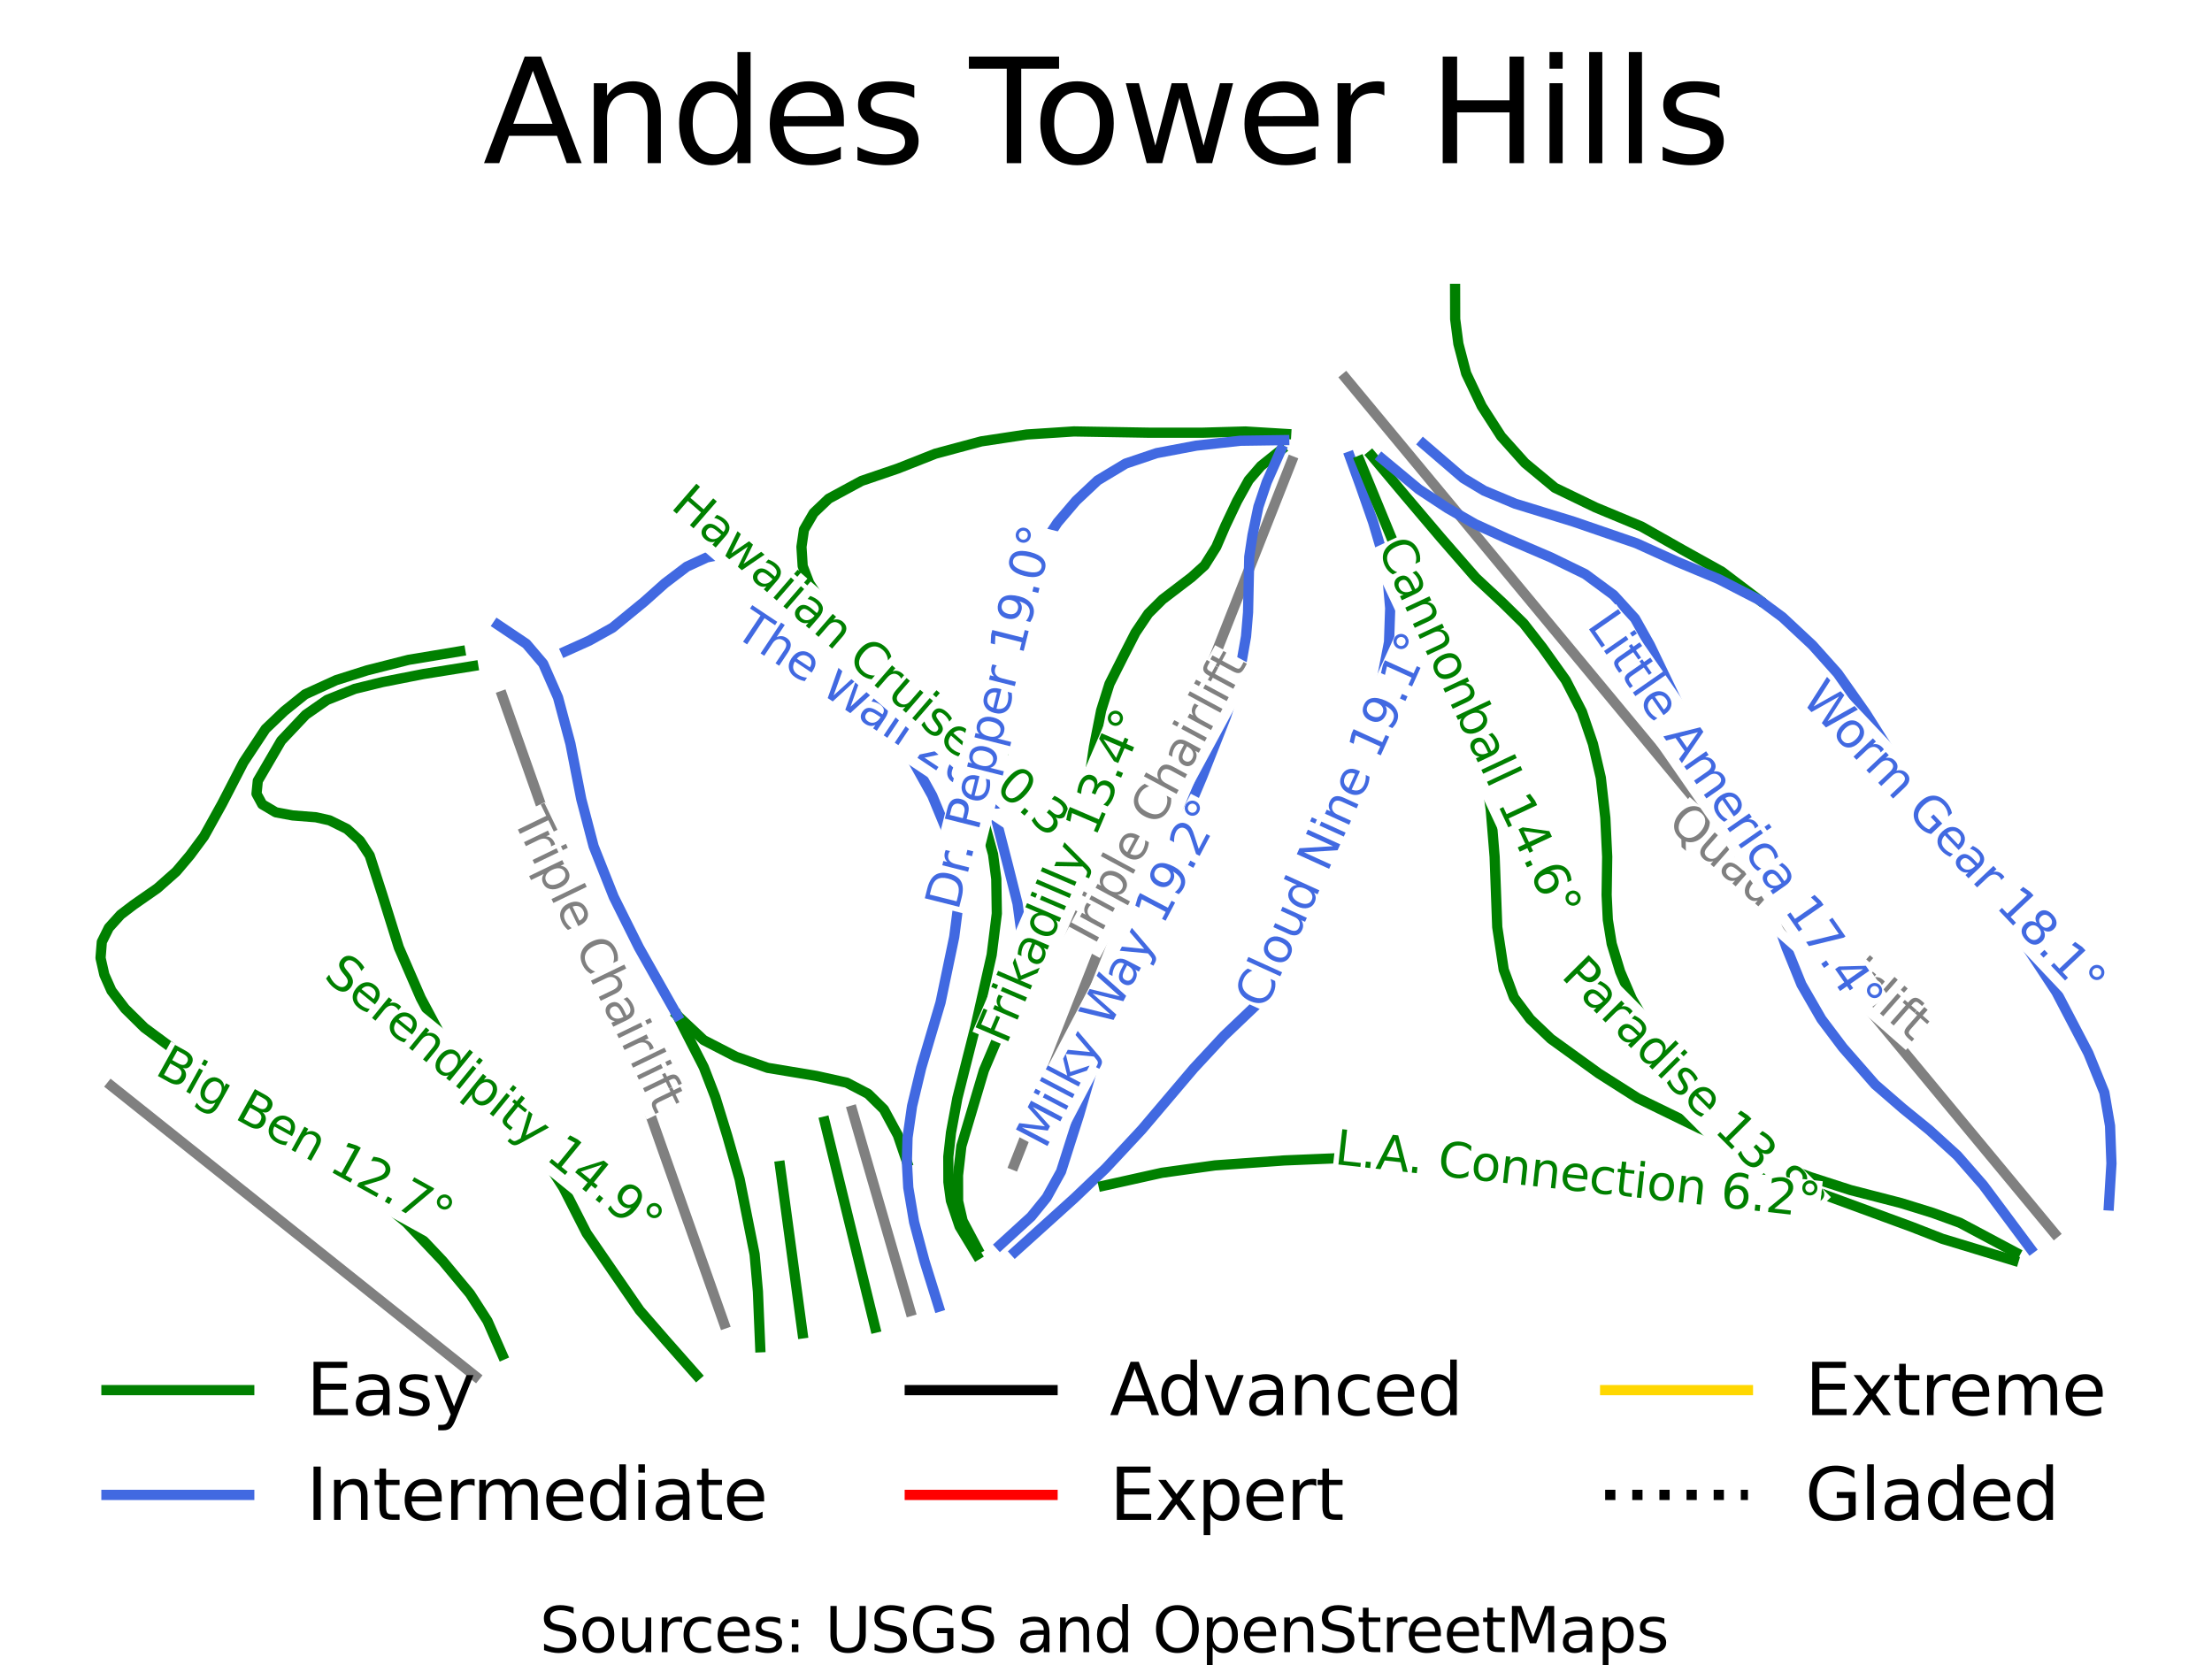<?xml version="1.0" encoding="utf-8" standalone="no"?>
<!DOCTYPE svg PUBLIC "-//W3C//DTD SVG 1.1//EN"
  "http://www.w3.org/Graphics/SVG/1.1/DTD/svg11.dtd">
<svg height="69.974pt" version="1.1" viewBox="0 0 92.949 69.974" width="92.949pt" xmlns="http://www.w3.org/2000/svg" xmlns:xlink="http://www.w3.org/1999/xlink">
 <defs>
  <style type="text/css">*{stroke-linecap:butt;stroke-linejoin:round;}</style>
 </defs>
 <g id="figure_1">
  <g id="patch_1">
   <path d="M 0 69.974 
L 92.949 69.974 
L 92.949 0 
L 0 0 
z
" style="fill:#ffffff;"/>
  </g>
  <g id="axes_1">
   <g id="line2d_1">
    <path clip-path="url(#p7cc5d6f50d)" d="M 34.654 47.134 
" style="fill:none;stroke:#008000;stroke-linecap:square;stroke-width:1.5;"/>
   </g>
   <g id="line2d_2">
    <path clip-path="url(#p7cc5d6f50d)" d="M 34.654 47.134 
" style="fill:none;stroke:#4169e1;stroke-linecap:square;stroke-width:1.5;"/>
   </g>
   <g id="line2d_3">
    <path clip-path="url(#p7cc5d6f50d)" d="M 34.654 47.134 
" style="fill:none;stroke:#000000;stroke-linecap:square;stroke-width:1.5;"/>
   </g>
   <g id="line2d_4">
    <path clip-path="url(#p7cc5d6f50d)" d="M 34.654 47.134 
" style="fill:none;stroke:#ff0000;stroke-linecap:square;stroke-width:1.5;"/>
   </g>
   <g id="line2d_5">
    <path clip-path="url(#p7cc5d6f50d)" d="M 34.654 47.134 
" style="fill:none;stroke:#ffd700;stroke-linecap:square;stroke-width:1.5;"/>
   </g>
   <g id="line2d_6">
    <path clip-path="url(#p7cc5d6f50d)" d="M 34.654 47.134 
" style="fill:none;stroke:#000000;stroke-dasharray:1.5,2.475;stroke-dashoffset:0;stroke-width:1.5;"/>
   </g>
   <g id="line2d_7">
    <path clip-path="url(#p7cc5d6f50d)" d="M 38.25 55.096 
L 37.032 50.884 
L 35.814 46.673 
" style="fill:none;stroke:#808080;stroke-linecap:square;stroke-width:0.43;"/>
   </g>
   <g id="line2d_8">
    <path clip-path="url(#p7cc5d6f50d)" d="M 86.33 51.826 
L 84.948 50.157 
L 81.874 46.449 
L 78.071 41.86 
L 75.544 38.813 
L 73.258 36.054 
L 72.526 35.171 
L 71.453 33.877 
L 69.321 31.304 
L 67.189 28.732 
L 63.478 24.254 
L 62.1 22.592 
L 59.994 20.051 
L 57.888 17.511 
L 56.541 15.886 
" style="fill:none;stroke:#808080;stroke-linecap:square;stroke-width:0.43;"/>
   </g>
   <g id="line2d_9">
    <path clip-path="url(#p7cc5d6f50d)" d="M 19.973 57.833 
L 16.149 54.783 
L 12.326 51.733 
L 8.503 48.683 
L 4.679 45.633 
" style="fill:none;stroke:#808080;stroke-linecap:square;stroke-width:0.43;"/>
   </g>
   <g id="line2d_10">
    <path clip-path="url(#p7cc5d6f50d)" d="M 30.428 55.625 
L 28.887 51.265 
L 26.936 45.74 
L 25.041 40.375 
L 23.742 36.698 
L 22.43 32.983 
L 21.109 29.245 
" style="fill:none;stroke:#808080;stroke-linecap:square;stroke-width:0.43;"/>
   </g>
   <g id="line2d_11">
    <path clip-path="url(#p7cc5d6f50d)" d="M 42.615 48.959 
L 43.338 47.127 
L 45.42 41.846 
L 47.434 36.737 
L 48.636 33.687 
L 49.839 30.637 
L 51.406 26.66 
L 53.347 21.738 
L 54.276 19.384 
" style="fill:none;stroke:#808080;stroke-linecap:square;stroke-width:0.43;"/>
   </g>
   <g id="line2d_12">
    <path clip-path="url(#p7cc5d6f50d)" d="M 34.654 47.134 
L 34.919 48.216 
L 35.184 49.299 
L 35.449 50.382 
L 35.714 51.465 
L 35.98 52.548 
L 36.245 53.631 
L 36.51 54.714 
L 36.775 55.797 
" style="fill:none;stroke:#008000;stroke-linecap:square;stroke-width:0.43;"/>
   </g>
   <g id="line2d_13">
    <path clip-path="url(#p7cc5d6f50d)" d="M 32.777 49.002 
L 33.014 50.76 
L 33.251 52.518 
L 33.488 54.277 
L 33.725 56.035 
" style="fill:none;stroke:#008000;stroke-linecap:square;stroke-width:0.43;"/>
   </g>
   <g id="line2d_14">
    <path clip-path="url(#p7cc5d6f50d)" d="M 28.457 42.67 
L 29.014 43.759 
L 29.572 44.848 
L 30.06 46.112 
L 30.561 47.737 
L 30.82 48.645 
L 31.079 49.552 
L 31.394 51.133 
L 31.709 52.714 
L 31.848 54.278 
L 31.896 55.449 
L 31.945 56.619 
" style="fill:none;stroke:#008000;stroke-linecap:square;stroke-width:0.43;"/>
   </g>
   <g id="line2d_15">
    <path clip-path="url(#p7cc5d6f50d)" d="M 28.457 42.67 
L 29.568 43.71 
L 30.928 44.411 
L 32.26 44.877 
L 33.28 45.046 
L 34.3 45.215 
L 35.579 45.499 
L 36.476 45.967 
L 37.143 46.623 
L 37.727 47.704 
L 38.107 48.82 
" style="fill:none;stroke:#008000;stroke-linecap:square;stroke-width:0.43;"/>
   </g>
   <g id="line2d_16">
    <path clip-path="url(#p7cc5d6f50d)" d="M 20.919 26.253 
L 22.116 27.057 
L 22.823 27.888 
L 23.449 29.313 
L 23.709 30.285 
L 23.97 31.257 
L 24.198 32.425 
L 24.427 33.594 
L 24.686 34.58 
L 24.944 35.565 
L 25.366 36.629 
L 25.788 37.692 
L 26.318 38.756 
L 26.848 39.819 
L 27.652 41.245 
L 28.457 42.67 
" style="fill:none;stroke:#4169e1;stroke-linecap:square;stroke-width:0.43;"/>
   </g>
   <g id="line2d_17">
    <path clip-path="url(#p7cc5d6f50d)" d="M 23.775 27.368 
L 24.754 26.927 
L 25.737 26.38 
L 27.065 25.293 
L 27.936 24.515 
L 28.86 23.814 
L 29.704 23.425 
L 30.465 23.27 
L 31.118 23.243 
L 31.608 23.321 
L 32.078 23.42 
L 32.699 24.46 
L 33.321 25.501 
L 34.022 26.453 
L 34.723 27.406 
L 35.425 28.358 
L 36.126 29.311 
L 37.183 30.274 
L 38.03 31.386 
L 38.601 32.411 
L 39.172 33.436 
L 39.592 34.448 
L 40.012 35.461 
L 40.172 36.243 
L 40.27 37.511 
L 40.256 38.133 
L 40.097 39.375 
L 39.809 40.752 
L 39.522 42.128 
L 39.116 43.501 
L 38.71 44.875 
L 38.325 46.485 
L 38.135 47.808 
L 38.107 48.82 
L 38.166 49.908 
L 38.411 51.36 
L 38.846 52.994 
L 39.145 53.953 
L 39.444 54.913 
" style="fill:none;stroke:#4169e1;stroke-linecap:square;stroke-width:0.43;"/>
   </g>
   <g id="line2d_18">
    <path clip-path="url(#p7cc5d6f50d)" d="M 19.886 27.99 
L 18.841 28.158 
L 17.796 28.325 
L 16.082 28.662 
L 14.913 28.948 
L 13.743 29.415 
L 12.846 30.038 
L 11.816 31.128 
L 11.325 31.971 
L 10.833 32.814 
L 10.779 33.358 
L 11.019 33.801 
L 11.59 34.138 
L 12.298 34.269 
L 13.277 34.346 
L 13.848 34.475 
L 14.583 34.839 
L 15.126 35.332 
L 15.535 35.954 
L 16.078 37.641 
L 16.418 38.73 
L 16.759 39.819 
L 17.221 40.883 
L 17.683 41.946 
L 18.161 42.84 
L 18.638 43.733 
L 19.586 44.955 
L 20.678 46.171 
L 21.735 47.16 
L 22.687 48.379 
L 23.671 49.908 
L 24.16 50.867 
L 24.649 51.826 
L 25.207 52.637 
L 25.764 53.447 
L 26.322 54.258 
L 26.88 55.068 
L 27.963 56.316 
L 28.616 57.056 
L 29.269 57.795 
" style="fill:none;stroke:#008000;stroke-linecap:square;stroke-width:0.43;"/>
   </g>
   <g id="line2d_19">
    <path clip-path="url(#p7cc5d6f50d)" d="M 19.342 27.368 
L 18.256 27.549 
L 17.17 27.729 
L 15.425 28.172 
L 14.124 28.584 
L 12.818 29.181 
L 11.948 29.881 
L 11.159 30.634 
L 10.231 32.037 
L 9.782 32.907 
L 9.333 33.776 
L 8.572 35.15 
L 7.978 35.951 
L 7.407 36.626 
L 6.614 37.329 
L 5.612 38.027 
L 5.068 38.442 
L 4.574 38.989 
L 4.279 39.583 
L 4.225 40.258 
L 4.384 40.961 
L 4.683 41.635 
L 5.254 42.387 
L 6.07 43.192 
L 7.403 44.178 
L 8.531 44.968 
L 9.66 45.759 
L 10.788 46.55 
L 11.917 47.342 
L 12.758 47.979 
L 13.599 48.617 
L 14.439 49.255 
L 15.28 49.892 
L 16.183 50.64 
L 17.085 51.388 
L 17.846 52.192 
L 18.608 52.997 
L 19.75 54.371 
L 20.484 55.513 
L 21.109 56.938 
" style="fill:none;stroke:#008000;stroke-linecap:square;stroke-width:0.43;"/>
   </g>
   <g id="line2d_20">
    <path clip-path="url(#p7cc5d6f50d)" d="M 54.045 18.238 
L 52.331 18.134 
L 50.509 18.185 
L 49.421 18.185 
L 48.333 18.185 
L 46.731 18.158 
L 45.128 18.131 
L 44.135 18.196 
L 43.143 18.26 
L 41.235 18.549 
L 40.272 18.807 
L 39.308 19.066 
L 37.727 19.69 
L 36.203 20.21 
L 34.821 20.958 
L 34.191 21.558 
L 33.783 22.258 
L 33.678 22.982 
L 33.729 23.789 
L 34.005 24.512 
L 34.817 25.734 
L 35.852 26.965 
L 36.888 28.196 
L 37.843 29.337 
L 38.798 30.478 
L 39.449 31.389 
L 40.1 32.3 
L 40.887 33.595 
L 41.408 34.743 
L 41.728 35.9 
L 41.864 36.937 
L 41.887 38.392 
L 41.67 40.13 
L 41.33 41.635 
L 40.99 43.139 
L 40.609 44.643 
L 40.229 46.148 
L 39.961 47.599 
L 39.848 48.612 
L 39.852 49.673 
L 39.957 50.455 
L 40.323 51.544 
L 41.045 52.737 
" style="fill:none;stroke:#008000;stroke-linecap:square;stroke-width:0.43;"/>
   </g>
   <g id="line2d_21">
    <path clip-path="url(#p7cc5d6f50d)" d="M 53.827 18.911 
L 52.984 19.586 
L 52.471 20.18 
L 51.981 21.062 
L 51.488 22.102 
L 51.107 22.985 
L 50.618 23.763 
L 50.074 24.255 
L 49.53 24.671 
L 48.85 25.19 
L 48.252 25.785 
L 47.712 26.588 
L 47.222 27.547 
L 46.62 28.743 
L 46.271 29.856 
L 45.968 31.389 
L 45.695 33.23 
L 45.287 35.046 
L 45.004 35.953 
L 44.72 36.859 
L 44.249 38.016 
L 43.777 39.172 
L 43.215 40.441 
L 42.653 41.71 
L 42.16 43.061 
L 41.752 44.021 
L 41.344 44.982 
L 40.87 46.575 
L 40.396 48.169 
L 40.256 49.391 
L 40.26 50.478 
L 40.451 51.307 
L 41.072 52.477 
" style="fill:none;stroke:#008000;stroke-linecap:square;stroke-width:0.43;"/>
   </g>
   <g id="line2d_22">
    <path clip-path="url(#p7cc5d6f50d)" d="M 53.963 18.496 
L 52.113 18.523 
L 50.269 18.728 
L 48.605 19.042 
L 47.3 19.482 
L 46.127 20.187 
L 45.218 21.043 
L 44.439 21.958 
L 43.672 23.121 
L 43.088 24.408 
L 42.599 25.94 
L 42.191 27.703 
L 41.963 28.939 
L 41.736 30.176 
L 41.608 31.31 
L 41.594 32.934 
L 41.671 33.683 
L 41.989 34.948 
L 42.354 36.366 
L 42.758 37.977 
L 42.922 39.196 
L 42.875 40.575 
L 42.653 41.71 
" style="fill:none;stroke:#4169e1;stroke-linecap:square;stroke-width:0.43;"/>
   </g>
   <g id="line2d_23">
    <path clip-path="url(#p7cc5d6f50d)" d="M 56.72 19.185 
L 57.168 20.422 
L 57.701 21.952 
L 58.083 23.243 
L 58.315 24.389 
L 58.416 25.561 
L 58.368 26.979 
L 58.18 27.951 
L 57.992 28.922 
L 57.691 29.896 
L 57.39 30.87 
L 56.941 32.18 
L 56.493 33.49 
L 56.152 34.514 
L 55.812 35.539 
L 55.465 36.486 
L 55.119 37.433 
L 54.772 38.38 
L 54.425 39.327 
L 53.664 41.038 
L 52.825 42.203 
L 52.129 42.866 
L 51.434 43.529 
L 50.159 44.901 
L 49.069 46.186 
L 47.979 47.471 
L 47.218 48.288 
L 46.456 49.105 
L 45.151 50.35 
L 43.902 51.478 
L 42.653 52.605 
" style="fill:none;stroke:#4169e1;stroke-linecap:square;stroke-width:0.43;"/>
   </g>
   <g id="line2d_24">
    <path clip-path="url(#p7cc5d6f50d)" d="M 53.827 18.911 
L 53.229 20.261 
L 52.879 21.295 
L 52.63 22.492 
L 52.494 23.4 
L 52.467 24.644 
L 52.444 25.731 
L 52.359 26.746 
L 52.168 27.835 
L 51.896 28.925 
L 51.515 30.117 
L 51.014 31.388 
L 50.513 32.658 
L 50.065 33.722 
L 49.616 34.785 
L 49.167 35.849 
L 48.718 36.912 
L 48.331 37.924 
L 47.943 38.935 
L 47.556 39.946 
L 47.168 40.958 
L 46.595 42.736 
L 46.021 44.514 
L 45.684 45.68 
L 45.346 46.846 
L 44.965 48.039 
L 44.585 49.233 
L 43.982 50.324 
L 43.329 51.129 
L 42.027 52.319 
" style="fill:none;stroke:#4169e1;stroke-linecap:square;stroke-width:0.43;"/>
   </g>
   <g id="line2d_25">
    <path clip-path="url(#p7cc5d6f50d)" d="M 57.634 19.145 
L 58.341 19.988 
L 59.049 20.832 
L 59.796 21.713 
L 60.544 22.595 
L 61.279 23.438 
L 62.014 24.282 
L 63.155 25.345 
L 64.025 26.201 
L 64.814 27.213 
L 65.794 28.587 
L 66.473 29.91 
L 66.935 31.26 
L 67.266 32.683 
L 67.456 34.37 
L 67.535 36.007 
L 67.511 37.612 
L 67.561 38.652 
L 67.724 39.664 
L 68.078 40.832 
L 68.568 41.973 
L 69.465 43.503 
L 70.471 44.982 
L 71.083 45.824 
L 71.695 46.667 
L 72.568 47.604 
L 73.517 48.328 
L 74.66 48.95 
L 76.074 49.469 
L 77.76 50.013 
L 78.821 50.286 
L 79.881 50.559 
L 81.214 50.972 
L 82.357 51.388 
L 83.526 52.01 
L 84.695 52.633 
" style="fill:none;stroke:#008000;stroke-linecap:square;stroke-width:0.43;"/>
   </g>
   <g id="line2d_26">
    <path clip-path="url(#p7cc5d6f50d)" d="M 57.136 19.363 
L 57.546 20.359 
L 57.955 21.356 
L 58.365 22.352 
L 58.774 23.349 
L 59.197 24.308 
L 59.62 25.268 
L 60.304 26.691 
L 61.011 28.014 
L 61.605 29.34 
L 62.04 30.61 
L 62.398 32.243 
L 62.643 34.033 
L 62.724 35.018 
L 62.805 36.004 
L 62.86 37.482 
L 62.915 38.96 
L 63.187 40.751 
L 63.618 41.92 
L 64.298 42.828 
L 65.168 43.658 
L 66.174 44.384 
L 67.181 45.111 
L 68.812 46.148 
L 70.118 46.784 
L 71.423 47.42 
L 72.47 47.874 
L 73.517 48.328 
" style="fill:none;stroke:#008000;stroke-linecap:square;stroke-width:0.43;"/>
   </g>
   <g id="line2d_27">
    <path clip-path="url(#p7cc5d6f50d)" d="M 58.069 19.275 
L 58.842 19.917 
L 59.615 20.56 
L 60.816 21.351 
L 61.986 22.024 
L 63.291 22.621 
L 64.23 23.023 
L 65.168 23.425 
L 66.61 24.126 
L 67.806 25.008 
L 68.704 25.994 
L 69.329 27.109 
L 69.862 28.217 
L 70.395 29.325 
L 70.995 30.553 
L 71.595 31.782 
L 72.204 32.983 
L 72.813 34.184 
L 73.288 35.16 
L 73.762 36.136 
L 74.31 37.663 
L 74.688 38.741 
L 75.067 39.819 
L 75.697 41.373 
L 76.536 42.828 
L 77.434 44.021 
L 78.114 44.799 
L 78.794 45.577 
L 79.963 46.589 
L 81.078 47.497 
L 82.247 48.561 
L 83.335 49.806 
L 84.33 51.14 
L 85.324 52.475 
" style="fill:none;stroke:#4169e1;stroke-linecap:square;stroke-width:0.43;"/>
   </g>
   <g id="line2d_28">
    <path clip-path="url(#p7cc5d6f50d)" d="M 61.143 12.142 
L 61.147 13.411 
L 61.282 14.448 
L 61.609 15.693 
L 62.262 17.068 
L 63.078 18.338 
L 64.08 19.457 
L 65.338 20.5 
L 67.045 21.325 
L 68.01 21.726 
L 68.975 22.128 
L 69.846 22.621 
L 70.716 23.114 
L 72.348 24.022 
L 73.137 24.619 
L 73.925 25.215 
" style="fill:none;stroke:#008000;stroke-linecap:square;stroke-width:0.43;"/>
   </g>
   <g id="line2d_29">
    <path clip-path="url(#p7cc5d6f50d)" d="M 59.81 18.653 
L 60.648 19.373 
L 61.485 20.093 
L 62.366 20.623 
L 63.672 21.169 
L 64.896 21.545 
L 66.12 21.922 
L 67.439 22.376 
L 68.758 22.83 
L 70.471 23.607 
L 72.212 24.333 
L 73.925 25.215 
L 74.904 25.941 
L 76.155 27.109 
L 77.22 28.3 
L 77.805 29.13 
L 78.39 29.96 
L 79 30.921 
L 79.61 31.882 
L 80.209 32.75 
L 80.808 33.619 
L 81.407 34.487 
L 82.007 35.356 
L 82.753 36.316 
L 83.498 37.277 
L 84.262 38.43 
L 85.025 39.583 
L 85.717 40.635 
L 86.408 41.687 
L 87.08 42.972 
L 87.752 44.257 
L 88.425 45.912 
L 88.665 47.315 
L 88.724 48.895 
L 88.616 50.659 
" style="fill:none;stroke:#4169e1;stroke-linecap:square;stroke-width:0.43;"/>
   </g>
   <g id="line2d_30">
    <path clip-path="url(#p7cc5d6f50d)" d="M 46.375 49.831 
L 47.599 49.559 
L 48.823 49.287 
L 49.938 49.131 
L 51.053 48.976 
L 52.508 48.872 
L 53.963 48.768 
L 55.527 48.703 
L 57.091 48.639 
L 58.383 48.677 
L 59.674 48.716 
L 60.912 48.807 
L 62.149 48.898 
L 63.36 49.067 
L 64.57 49.236 
L 66.283 49.495 
L 67.67 49.598 
L 69.274 49.598 
L 70.295 49.585 
L 71.315 49.573 
L 72.973 49.547 
L 74.66 49.702 
L 76.264 50.066 
L 77.27 50.435 
L 78.276 50.804 
L 79.283 51.174 
L 80.289 51.543 
L 81.621 52.062 
L 83.118 52.516 
L 84.614 52.97 
" style="fill:none;stroke:#008000;stroke-linecap:square;stroke-width:0.43;"/>
   </g>
   <g id="text_1">
    <g id="patch_2">
     <path d="M 69.696 34.979 
L 80.085 44.13 
L 81.391 42.647 
L 71.002 33.496 
z
" style="fill:#ffffff;"/>
    </g>
    <!-- Quad Chairlift -->
    <g style="fill:#808080;" transform="translate(69.999 34.665)rotate(-318.626)scale(0.02 -0.02)">
     <defs>
      <path d="M 2522 4238 
Q 1834 4238 1429 3725 
Q 1025 3213 1025 2328 
Q 1025 1447 1429 934 
Q 1834 422 2522 422 
Q 3209 422 3611 934 
Q 4013 1447 4013 2328 
Q 4013 3213 3611 3725 
Q 3209 4238 2522 4238 
z
M 3406 84 
L 4238 -825 
L 3475 -825 
L 2784 -78 
Q 2681 -84 2626 -87 
Q 2572 -91 2522 -91 
Q 1538 -91 948 567 
Q 359 1225 359 2328 
Q 359 3434 948 4092 
Q 1538 4750 2522 4750 
Q 3503 4750 4090 4092 
Q 4678 3434 4678 2328 
Q 4678 1516 4351 937 
Q 4025 359 3406 84 
z
" id="DejaVuSans-51" transform="scale(0.016)"/>
      <path d="M 544 1381 
L 544 3500 
L 1119 3500 
L 1119 1403 
Q 1119 906 1312 657 
Q 1506 409 1894 409 
Q 2359 409 2629 706 
Q 2900 1003 2900 1516 
L 2900 3500 
L 3475 3500 
L 3475 0 
L 2900 0 
L 2900 538 
Q 2691 219 2414 64 
Q 2138 -91 1772 -91 
Q 1169 -91 856 284 
Q 544 659 544 1381 
z
M 1991 3584 
L 1991 3584 
z
" id="DejaVuSans-75" transform="scale(0.016)"/>
      <path d="M 2194 1759 
Q 1497 1759 1228 1600 
Q 959 1441 959 1056 
Q 959 750 1161 570 
Q 1363 391 1709 391 
Q 2188 391 2477 730 
Q 2766 1069 2766 1631 
L 2766 1759 
L 2194 1759 
z
M 3341 1997 
L 3341 0 
L 2766 0 
L 2766 531 
Q 2569 213 2275 61 
Q 1981 -91 1556 -91 
Q 1019 -91 701 211 
Q 384 513 384 1019 
Q 384 1609 779 1909 
Q 1175 2209 1959 2209 
L 2766 2209 
L 2766 2266 
Q 2766 2663 2505 2880 
Q 2244 3097 1772 3097 
Q 1472 3097 1187 3025 
Q 903 2953 641 2809 
L 641 3341 
Q 956 3463 1253 3523 
Q 1550 3584 1831 3584 
Q 2591 3584 2966 3190 
Q 3341 2797 3341 1997 
z
" id="DejaVuSans-61" transform="scale(0.016)"/>
      <path d="M 2906 2969 
L 2906 4863 
L 3481 4863 
L 3481 0 
L 2906 0 
L 2906 525 
Q 2725 213 2448 61 
Q 2172 -91 1784 -91 
Q 1150 -91 751 415 
Q 353 922 353 1747 
Q 353 2572 751 3078 
Q 1150 3584 1784 3584 
Q 2172 3584 2448 3432 
Q 2725 3281 2906 2969 
z
M 947 1747 
Q 947 1113 1208 752 
Q 1469 391 1925 391 
Q 2381 391 2643 752 
Q 2906 1113 2906 1747 
Q 2906 2381 2643 2742 
Q 2381 3103 1925 3103 
Q 1469 3103 1208 2742 
Q 947 2381 947 1747 
z
" id="DejaVuSans-64" transform="scale(0.016)"/>
      <path id="DejaVuSans-20" transform="scale(0.016)"/>
      <path d="M 4122 4306 
L 4122 3641 
Q 3803 3938 3442 4084 
Q 3081 4231 2675 4231 
Q 1875 4231 1450 3742 
Q 1025 3253 1025 2328 
Q 1025 1406 1450 917 
Q 1875 428 2675 428 
Q 3081 428 3442 575 
Q 3803 722 4122 1019 
L 4122 359 
Q 3791 134 3420 21 
Q 3050 -91 2638 -91 
Q 1578 -91 968 557 
Q 359 1206 359 2328 
Q 359 3453 968 4101 
Q 1578 4750 2638 4750 
Q 3056 4750 3426 4639 
Q 3797 4528 4122 4306 
z
" id="DejaVuSans-43" transform="scale(0.016)"/>
      <path d="M 3513 2113 
L 3513 0 
L 2938 0 
L 2938 2094 
Q 2938 2591 2744 2837 
Q 2550 3084 2163 3084 
Q 1697 3084 1428 2787 
Q 1159 2491 1159 1978 
L 1159 0 
L 581 0 
L 581 4863 
L 1159 4863 
L 1159 2956 
Q 1366 3272 1645 3428 
Q 1925 3584 2291 3584 
Q 2894 3584 3203 3211 
Q 3513 2838 3513 2113 
z
" id="DejaVuSans-68" transform="scale(0.016)"/>
      <path d="M 603 3500 
L 1178 3500 
L 1178 0 
L 603 0 
L 603 3500 
z
M 603 4863 
L 1178 4863 
L 1178 4134 
L 603 4134 
L 603 4863 
z
" id="DejaVuSans-69" transform="scale(0.016)"/>
      <path d="M 2631 2963 
Q 2534 3019 2420 3045 
Q 2306 3072 2169 3072 
Q 1681 3072 1420 2755 
Q 1159 2438 1159 1844 
L 1159 0 
L 581 0 
L 581 3500 
L 1159 3500 
L 1159 2956 
Q 1341 3275 1631 3429 
Q 1922 3584 2338 3584 
Q 2397 3584 2469 3576 
Q 2541 3569 2628 3553 
L 2631 2963 
z
" id="DejaVuSans-72" transform="scale(0.016)"/>
      <path d="M 603 4863 
L 1178 4863 
L 1178 0 
L 603 0 
L 603 4863 
z
" id="DejaVuSans-6c" transform="scale(0.016)"/>
      <path d="M 2375 4863 
L 2375 4384 
L 1825 4384 
Q 1516 4384 1395 4259 
Q 1275 4134 1275 3809 
L 1275 3500 
L 2222 3500 
L 2222 3053 
L 1275 3053 
L 1275 0 
L 697 0 
L 697 3053 
L 147 3053 
L 147 3500 
L 697 3500 
L 697 3744 
Q 697 4328 969 4595 
Q 1241 4863 1831 4863 
L 2375 4863 
z
" id="DejaVuSans-66" transform="scale(0.016)"/>
      <path d="M 1172 4494 
L 1172 3500 
L 2356 3500 
L 2356 3053 
L 1172 3053 
L 1172 1153 
Q 1172 725 1289 603 
Q 1406 481 1766 481 
L 2356 481 
L 2356 0 
L 1766 0 
Q 1100 0 847 248 
Q 594 497 594 1153 
L 594 3053 
L 172 3053 
L 172 3500 
L 594 3500 
L 594 4494 
L 1172 4494 
z
" id="DejaVuSans-74" transform="scale(0.016)"/>
     </defs>
     <use xlink:href="#DejaVuSans-51"/>
     <use x="78.711" xlink:href="#DejaVuSans-75"/>
     <use x="142.09" xlink:href="#DejaVuSans-61"/>
     <use x="203.369" xlink:href="#DejaVuSans-64"/>
     <use x="266.846" xlink:href="#DejaVuSans-20"/>
     <use x="298.633" xlink:href="#DejaVuSans-43"/>
     <use x="368.457" xlink:href="#DejaVuSans-68"/>
     <use x="431.836" xlink:href="#DejaVuSans-61"/>
     <use x="493.115" xlink:href="#DejaVuSans-69"/>
     <use x="520.898" xlink:href="#DejaVuSans-72"/>
     <use x="562.012" xlink:href="#DejaVuSans-6c"/>
     <use x="589.795" xlink:href="#DejaVuSans-69"/>
     <use x="617.578" xlink:href="#DejaVuSans-66"/>
     <use x="651.033" xlink:href="#DejaVuSans-74"/>
    </g>
   </g>
   <g id="text_2">
    <g id="patch_3">
     <path d="M 21.132 34.563 
L 27.171 47.047 
L 28.949 46.187 
L 22.911 33.703 
z
" style="fill:#ffffff;"/>
    </g>
    <!-- Triple Chairlift -->
    <g style="fill:#808080;" transform="translate(21.533 34.391)rotate(-295.813)scale(0.02 -0.02)">
     <defs>
      <path d="M -19 4666 
L 3928 4666 
L 3928 4134 
L 2272 4134 
L 2272 0 
L 1638 0 
L 1638 4134 
L -19 4134 
L -19 4666 
z
" id="DejaVuSans-54" transform="scale(0.016)"/>
      <path d="M 1159 525 
L 1159 -1331 
L 581 -1331 
L 581 3500 
L 1159 3500 
L 1159 2969 
Q 1341 3281 1617 3432 
Q 1894 3584 2278 3584 
Q 2916 3584 3314 3078 
Q 3713 2572 3713 1747 
Q 3713 922 3314 415 
Q 2916 -91 2278 -91 
Q 1894 -91 1617 61 
Q 1341 213 1159 525 
z
M 3116 1747 
Q 3116 2381 2855 2742 
Q 2594 3103 2138 3103 
Q 1681 3103 1420 2742 
Q 1159 2381 1159 1747 
Q 1159 1113 1420 752 
Q 1681 391 2138 391 
Q 2594 391 2855 752 
Q 3116 1113 3116 1747 
z
" id="DejaVuSans-70" transform="scale(0.016)"/>
      <path d="M 3597 1894 
L 3597 1613 
L 953 1613 
Q 991 1019 1311 708 
Q 1631 397 2203 397 
Q 2534 397 2845 478 
Q 3156 559 3463 722 
L 3463 178 
Q 3153 47 2828 -22 
Q 2503 -91 2169 -91 
Q 1331 -91 842 396 
Q 353 884 353 1716 
Q 353 2575 817 3079 
Q 1281 3584 2069 3584 
Q 2775 3584 3186 3129 
Q 3597 2675 3597 1894 
z
M 3022 2063 
Q 3016 2534 2758 2815 
Q 2500 3097 2075 3097 
Q 1594 3097 1305 2825 
Q 1016 2553 972 2059 
L 3022 2063 
z
" id="DejaVuSans-65" transform="scale(0.016)"/>
     </defs>
     <use xlink:href="#DejaVuSans-54"/>
     <use x="46.334" xlink:href="#DejaVuSans-72"/>
     <use x="87.447" xlink:href="#DejaVuSans-69"/>
     <use x="115.23" xlink:href="#DejaVuSans-70"/>
     <use x="178.707" xlink:href="#DejaVuSans-6c"/>
     <use x="206.49" xlink:href="#DejaVuSans-65"/>
     <use x="268.014" xlink:href="#DejaVuSans-20"/>
     <use x="299.801" xlink:href="#DejaVuSans-43"/>
     <use x="369.625" xlink:href="#DejaVuSans-68"/>
     <use x="433.004" xlink:href="#DejaVuSans-61"/>
     <use x="494.283" xlink:href="#DejaVuSans-69"/>
     <use x="522.066" xlink:href="#DejaVuSans-72"/>
     <use x="563.18" xlink:href="#DejaVuSans-6c"/>
     <use x="590.963" xlink:href="#DejaVuSans-69"/>
     <use x="618.746" xlink:href="#DejaVuSans-66"/>
     <use x="652.201" xlink:href="#DejaVuSans-74"/>
    </g>
   </g>
   <g id="text_3">
    <g id="patch_4">
     <path d="M 46.212 40.258 
L 52.799 28.054 
L 51.061 27.116 
L 44.473 39.319 
z
" style="fill:#ffffff;"/>
    </g>
    <!-- Triple Chairlift -->
    <g style="fill:#808080;" transform="translate(45.838 40.033)rotate(-61.639)scale(0.02 -0.02)">
     <use xlink:href="#DejaVuSans-54"/>
     <use x="46.334" xlink:href="#DejaVuSans-72"/>
     <use x="87.447" xlink:href="#DejaVuSans-69"/>
     <use x="115.23" xlink:href="#DejaVuSans-70"/>
     <use x="178.707" xlink:href="#DejaVuSans-6c"/>
     <use x="206.49" xlink:href="#DejaVuSans-65"/>
     <use x="268.014" xlink:href="#DejaVuSans-20"/>
     <use x="299.801" xlink:href="#DejaVuSans-43"/>
     <use x="369.625" xlink:href="#DejaVuSans-68"/>
     <use x="433.004" xlink:href="#DejaVuSans-61"/>
     <use x="494.283" xlink:href="#DejaVuSans-69"/>
     <use x="522.066" xlink:href="#DejaVuSans-72"/>
     <use x="563.18" xlink:href="#DejaVuSans-6c"/>
     <use x="590.963" xlink:href="#DejaVuSans-69"/>
     <use x="618.746" xlink:href="#DejaVuSans-66"/>
     <use x="652.201" xlink:href="#DejaVuSans-74"/>
    </g>
   </g>
   <g id="text_4">
    <g id="patch_5">
     <path d="M 30.53 27.03 
L 42.74 35.163 
L 43.836 33.518 
L 31.625 25.386 
z
" style="fill:#ffffff;"/>
    </g>
    <!-- The Wall 20.5° -->
    <g style="fill:#4169e1;" transform="translate(30.788 26.678)rotate(-326.335)scale(0.02 -0.02)">
     <defs>
      <path d="M 213 4666 
L 850 4666 
L 1831 722 
L 2809 4666 
L 3519 4666 
L 4500 722 
L 5478 4666 
L 6119 4666 
L 4947 0 
L 4153 0 
L 3169 4050 
L 2175 0 
L 1381 0 
L 213 4666 
z
" id="DejaVuSans-57" transform="scale(0.016)"/>
      <path d="M 1228 531 
L 3431 531 
L 3431 0 
L 469 0 
L 469 531 
Q 828 903 1448 1529 
Q 2069 2156 2228 2338 
Q 2531 2678 2651 2914 
Q 2772 3150 2772 3378 
Q 2772 3750 2511 3984 
Q 2250 4219 1831 4219 
Q 1534 4219 1204 4116 
Q 875 4013 500 3803 
L 500 4441 
Q 881 4594 1212 4672 
Q 1544 4750 1819 4750 
Q 2544 4750 2975 4387 
Q 3406 4025 3406 3419 
Q 3406 3131 3298 2873 
Q 3191 2616 2906 2266 
Q 2828 2175 2409 1742 
Q 1991 1309 1228 531 
z
" id="DejaVuSans-32" transform="scale(0.016)"/>
      <path d="M 2034 4250 
Q 1547 4250 1301 3770 
Q 1056 3291 1056 2328 
Q 1056 1369 1301 889 
Q 1547 409 2034 409 
Q 2525 409 2770 889 
Q 3016 1369 3016 2328 
Q 3016 3291 2770 3770 
Q 2525 4250 2034 4250 
z
M 2034 4750 
Q 2819 4750 3233 4129 
Q 3647 3509 3647 2328 
Q 3647 1150 3233 529 
Q 2819 -91 2034 -91 
Q 1250 -91 836 529 
Q 422 1150 422 2328 
Q 422 3509 836 4129 
Q 1250 4750 2034 4750 
z
" id="DejaVuSans-30" transform="scale(0.016)"/>
      <path d="M 684 794 
L 1344 794 
L 1344 0 
L 684 0 
L 684 794 
z
" id="DejaVuSans-2e" transform="scale(0.016)"/>
      <path d="M 691 4666 
L 3169 4666 
L 3169 4134 
L 1269 4134 
L 1269 2991 
Q 1406 3038 1543 3061 
Q 1681 3084 1819 3084 
Q 2600 3084 3056 2656 
Q 3513 2228 3513 1497 
Q 3513 744 3044 326 
Q 2575 -91 1722 -91 
Q 1428 -91 1123 -41 
Q 819 9 494 109 
L 494 744 
Q 775 591 1075 516 
Q 1375 441 1709 441 
Q 2250 441 2565 725 
Q 2881 1009 2881 1497 
Q 2881 1984 2565 2268 
Q 2250 2553 1709 2553 
Q 1456 2553 1204 2497 
Q 953 2441 691 2322 
L 691 4666 
z
" id="DejaVuSans-35" transform="scale(0.016)"/>
      <path d="M 1600 4347 
Q 1350 4347 1178 4173 
Q 1006 4000 1006 3750 
Q 1006 3503 1178 3333 
Q 1350 3163 1600 3163 
Q 1850 3163 2022 3333 
Q 2194 3503 2194 3750 
Q 2194 3997 2020 4172 
Q 1847 4347 1600 4347 
z
M 1600 4750 
Q 1800 4750 1984 4673 
Q 2169 4597 2303 4453 
Q 2447 4313 2519 4134 
Q 2591 3956 2591 3750 
Q 2591 3338 2302 3052 
Q 2013 2766 1594 2766 
Q 1172 2766 890 3047 
Q 609 3328 609 3750 
Q 609 4169 896 4459 
Q 1184 4750 1600 4750 
z
" id="DejaVuSans-b0" transform="scale(0.016)"/>
     </defs>
     <use xlink:href="#DejaVuSans-54"/>
     <use x="61.084" xlink:href="#DejaVuSans-68"/>
     <use x="124.463" xlink:href="#DejaVuSans-65"/>
     <use x="185.986" xlink:href="#DejaVuSans-20"/>
     <use x="217.773" xlink:href="#DejaVuSans-57"/>
     <use x="310.275" xlink:href="#DejaVuSans-61"/>
     <use x="371.555" xlink:href="#DejaVuSans-6c"/>
     <use x="399.338" xlink:href="#DejaVuSans-6c"/>
     <use x="427.121" xlink:href="#DejaVuSans-20"/>
     <use x="458.908" xlink:href="#DejaVuSans-32"/>
     <use x="522.531" xlink:href="#DejaVuSans-30"/>
     <use x="586.154" xlink:href="#DejaVuSans-2e"/>
     <use x="617.941" xlink:href="#DejaVuSans-35"/>
     <use x="681.564" xlink:href="#DejaVuSans-b0"/>
    </g>
   </g>
   <g id="text_5">
    <g id="patch_6">
     <path d="M 13.258 41.409 
L 26.852 52.466 
L 28.099 50.933 
L 14.505 39.877 
z
" style="fill:#ffffff;"/>
    </g>
    <!-- Serendipity 14.9° -->
    <g style="fill:#008000;" transform="translate(13.549 41.084)rotate(-320.876)scale(0.02 -0.02)">
     <defs>
      <path d="M 3425 4513 
L 3425 3897 
Q 3066 4069 2747 4153 
Q 2428 4238 2131 4238 
Q 1616 4238 1336 4038 
Q 1056 3838 1056 3469 
Q 1056 3159 1242 3001 
Q 1428 2844 1947 2747 
L 2328 2669 
Q 3034 2534 3370 2195 
Q 3706 1856 3706 1288 
Q 3706 609 3251 259 
Q 2797 -91 1919 -91 
Q 1588 -91 1214 -16 
Q 841 59 441 206 
L 441 856 
Q 825 641 1194 531 
Q 1563 422 1919 422 
Q 2459 422 2753 634 
Q 3047 847 3047 1241 
Q 3047 1584 2836 1778 
Q 2625 1972 2144 2069 
L 1759 2144 
Q 1053 2284 737 2584 
Q 422 2884 422 3419 
Q 422 4038 858 4394 
Q 1294 4750 2059 4750 
Q 2388 4750 2728 4690 
Q 3069 4631 3425 4513 
z
" id="DejaVuSans-53" transform="scale(0.016)"/>
      <path d="M 3513 2113 
L 3513 0 
L 2938 0 
L 2938 2094 
Q 2938 2591 2744 2837 
Q 2550 3084 2163 3084 
Q 1697 3084 1428 2787 
Q 1159 2491 1159 1978 
L 1159 0 
L 581 0 
L 581 3500 
L 1159 3500 
L 1159 2956 
Q 1366 3272 1645 3428 
Q 1925 3584 2291 3584 
Q 2894 3584 3203 3211 
Q 3513 2838 3513 2113 
z
" id="DejaVuSans-6e" transform="scale(0.016)"/>
      <path d="M 2059 -325 
Q 1816 -950 1584 -1140 
Q 1353 -1331 966 -1331 
L 506 -1331 
L 506 -850 
L 844 -850 
Q 1081 -850 1212 -737 
Q 1344 -625 1503 -206 
L 1606 56 
L 191 3500 
L 800 3500 
L 1894 763 
L 2988 3500 
L 3597 3500 
L 2059 -325 
z
" id="DejaVuSans-79" transform="scale(0.016)"/>
      <path d="M 794 531 
L 1825 531 
L 1825 4091 
L 703 3866 
L 703 4441 
L 1819 4666 
L 2450 4666 
L 2450 531 
L 3481 531 
L 3481 0 
L 794 0 
L 794 531 
z
" id="DejaVuSans-31" transform="scale(0.016)"/>
      <path d="M 2419 4116 
L 825 1625 
L 2419 1625 
L 2419 4116 
z
M 2253 4666 
L 3047 4666 
L 3047 1625 
L 3713 1625 
L 3713 1100 
L 3047 1100 
L 3047 0 
L 2419 0 
L 2419 1100 
L 313 1100 
L 313 1709 
L 2253 4666 
z
" id="DejaVuSans-34" transform="scale(0.016)"/>
      <path d="M 703 97 
L 703 672 
Q 941 559 1184 500 
Q 1428 441 1663 441 
Q 2288 441 2617 861 
Q 2947 1281 2994 2138 
Q 2813 1869 2534 1725 
Q 2256 1581 1919 1581 
Q 1219 1581 811 2004 
Q 403 2428 403 3163 
Q 403 3881 828 4315 
Q 1253 4750 1959 4750 
Q 2769 4750 3195 4129 
Q 3622 3509 3622 2328 
Q 3622 1225 3098 567 
Q 2575 -91 1691 -91 
Q 1453 -91 1209 -44 
Q 966 3 703 97 
z
M 1959 2075 
Q 2384 2075 2632 2365 
Q 2881 2656 2881 3163 
Q 2881 3666 2632 3958 
Q 2384 4250 1959 4250 
Q 1534 4250 1286 3958 
Q 1038 3666 1038 3163 
Q 1038 2656 1286 2365 
Q 1534 2075 1959 2075 
z
" id="DejaVuSans-39" transform="scale(0.016)"/>
     </defs>
     <use xlink:href="#DejaVuSans-53"/>
     <use x="63.477" xlink:href="#DejaVuSans-65"/>
     <use x="125" xlink:href="#DejaVuSans-72"/>
     <use x="163.863" xlink:href="#DejaVuSans-65"/>
     <use x="225.387" xlink:href="#DejaVuSans-6e"/>
     <use x="288.766" xlink:href="#DejaVuSans-64"/>
     <use x="352.242" xlink:href="#DejaVuSans-69"/>
     <use x="380.025" xlink:href="#DejaVuSans-70"/>
     <use x="443.502" xlink:href="#DejaVuSans-69"/>
     <use x="471.285" xlink:href="#DejaVuSans-74"/>
     <use x="510.494" xlink:href="#DejaVuSans-79"/>
     <use x="569.674" xlink:href="#DejaVuSans-20"/>
     <use x="601.461" xlink:href="#DejaVuSans-31"/>
     <use x="665.084" xlink:href="#DejaVuSans-34"/>
     <use x="728.707" xlink:href="#DejaVuSans-2e"/>
     <use x="760.494" xlink:href="#DejaVuSans-39"/>
     <use x="824.117" xlink:href="#DejaVuSans-b0"/>
    </g>
   </g>
   <g id="text_6">
    <g id="patch_7">
     <path d="M 6.229 45.493 
L 18.329 52.194 
L 19.286 50.466 
L 7.186 43.765 
z
" style="fill:#ffffff;"/>
    </g>
    <!-- Big Ben 12.7° -->
    <g style="fill:#008000;" transform="translate(6.458 45.121)rotate(-331.022)scale(0.02 -0.02)">
     <defs>
      <path d="M 1259 2228 
L 1259 519 
L 2272 519 
Q 2781 519 3026 730 
Q 3272 941 3272 1375 
Q 3272 1813 3026 2020 
Q 2781 2228 2272 2228 
L 1259 2228 
z
M 1259 4147 
L 1259 2741 
L 2194 2741 
Q 2656 2741 2882 2914 
Q 3109 3088 3109 3444 
Q 3109 3797 2882 3972 
Q 2656 4147 2194 4147 
L 1259 4147 
z
M 628 4666 
L 2241 4666 
Q 2963 4666 3353 4366 
Q 3744 4066 3744 3513 
Q 3744 3084 3544 2831 
Q 3344 2578 2956 2516 
Q 3422 2416 3680 2098 
Q 3938 1781 3938 1306 
Q 3938 681 3513 340 
Q 3088 0 2303 0 
L 628 0 
L 628 4666 
z
" id="DejaVuSans-42" transform="scale(0.016)"/>
      <path d="M 2906 1791 
Q 2906 2416 2648 2759 
Q 2391 3103 1925 3103 
Q 1463 3103 1205 2759 
Q 947 2416 947 1791 
Q 947 1169 1205 825 
Q 1463 481 1925 481 
Q 2391 481 2648 825 
Q 2906 1169 2906 1791 
z
M 3481 434 
Q 3481 -459 3084 -895 
Q 2688 -1331 1869 -1331 
Q 1566 -1331 1297 -1286 
Q 1028 -1241 775 -1147 
L 775 -588 
Q 1028 -725 1275 -790 
Q 1522 -856 1778 -856 
Q 2344 -856 2625 -561 
Q 2906 -266 2906 331 
L 2906 616 
Q 2728 306 2450 153 
Q 2172 0 1784 0 
Q 1141 0 747 490 
Q 353 981 353 1791 
Q 353 2603 747 3093 
Q 1141 3584 1784 3584 
Q 2172 3584 2450 3431 
Q 2728 3278 2906 2969 
L 2906 3500 
L 3481 3500 
L 3481 434 
z
" id="DejaVuSans-67" transform="scale(0.016)"/>
      <path d="M 525 4666 
L 3525 4666 
L 3525 4397 
L 1831 0 
L 1172 0 
L 2766 4134 
L 525 4134 
L 525 4666 
z
" id="DejaVuSans-37" transform="scale(0.016)"/>
     </defs>
     <use xlink:href="#DejaVuSans-42"/>
     <use x="68.604" xlink:href="#DejaVuSans-69"/>
     <use x="96.387" xlink:href="#DejaVuSans-67"/>
     <use x="159.863" xlink:href="#DejaVuSans-20"/>
     <use x="191.65" xlink:href="#DejaVuSans-42"/>
     <use x="260.254" xlink:href="#DejaVuSans-65"/>
     <use x="321.777" xlink:href="#DejaVuSans-6e"/>
     <use x="385.156" xlink:href="#DejaVuSans-20"/>
     <use x="416.943" xlink:href="#DejaVuSans-31"/>
     <use x="480.566" xlink:href="#DejaVuSans-32"/>
     <use x="544.189" xlink:href="#DejaVuSans-2e"/>
     <use x="575.977" xlink:href="#DejaVuSans-37"/>
     <use x="639.6" xlink:href="#DejaVuSans-b0"/>
    </g>
   </g>
   <g id="text_7">
    <g id="patch_8">
     <path d="M 27.831 21.64 
L 44.649 36.243 
L 45.945 34.752 
L 29.126 20.148 
z
" style="fill:#ffffff;"/>
    </g>
    <!-- Hawaiian Cruise 10.3° -->
    <g style="fill:#008000;" transform="translate(28.131 21.324)rotate(-319.033)scale(0.02 -0.02)">
     <defs>
      <path d="M 628 4666 
L 1259 4666 
L 1259 2753 
L 3553 2753 
L 3553 4666 
L 4184 4666 
L 4184 0 
L 3553 0 
L 3553 2222 
L 1259 2222 
L 1259 0 
L 628 0 
L 628 4666 
z
" id="DejaVuSans-48" transform="scale(0.016)"/>
      <path d="M 269 3500 
L 844 3500 
L 1563 769 
L 2278 3500 
L 2956 3500 
L 3675 769 
L 4391 3500 
L 4966 3500 
L 4050 0 
L 3372 0 
L 2619 2869 
L 1863 0 
L 1184 0 
L 269 3500 
z
" id="DejaVuSans-77" transform="scale(0.016)"/>
      <path d="M 2834 3397 
L 2834 2853 
Q 2591 2978 2328 3040 
Q 2066 3103 1784 3103 
Q 1356 3103 1142 2972 
Q 928 2841 928 2578 
Q 928 2378 1081 2264 
Q 1234 2150 1697 2047 
L 1894 2003 
Q 2506 1872 2764 1633 
Q 3022 1394 3022 966 
Q 3022 478 2636 193 
Q 2250 -91 1575 -91 
Q 1294 -91 989 -36 
Q 684 19 347 128 
L 347 722 
Q 666 556 975 473 
Q 1284 391 1588 391 
Q 1994 391 2212 530 
Q 2431 669 2431 922 
Q 2431 1156 2273 1281 
Q 2116 1406 1581 1522 
L 1381 1569 
Q 847 1681 609 1914 
Q 372 2147 372 2553 
Q 372 3047 722 3315 
Q 1072 3584 1716 3584 
Q 2034 3584 2315 3537 
Q 2597 3491 2834 3397 
z
" id="DejaVuSans-73" transform="scale(0.016)"/>
      <path d="M 2597 2516 
Q 3050 2419 3304 2112 
Q 3559 1806 3559 1356 
Q 3559 666 3084 287 
Q 2609 -91 1734 -91 
Q 1441 -91 1130 -33 
Q 819 25 488 141 
L 488 750 
Q 750 597 1062 519 
Q 1375 441 1716 441 
Q 2309 441 2620 675 
Q 2931 909 2931 1356 
Q 2931 1769 2642 2001 
Q 2353 2234 1838 2234 
L 1294 2234 
L 1294 2753 
L 1863 2753 
Q 2328 2753 2575 2939 
Q 2822 3125 2822 3475 
Q 2822 3834 2567 4026 
Q 2313 4219 1838 4219 
Q 1578 4219 1281 4162 
Q 984 4106 628 3988 
L 628 4550 
Q 988 4650 1302 4700 
Q 1616 4750 1894 4750 
Q 2613 4750 3031 4423 
Q 3450 4097 3450 3541 
Q 3450 3153 3228 2886 
Q 3006 2619 2597 2516 
z
" id="DejaVuSans-33" transform="scale(0.016)"/>
     </defs>
     <use xlink:href="#DejaVuSans-48"/>
     <use x="75.195" xlink:href="#DejaVuSans-61"/>
     <use x="136.475" xlink:href="#DejaVuSans-77"/>
     <use x="218.262" xlink:href="#DejaVuSans-61"/>
     <use x="279.541" xlink:href="#DejaVuSans-69"/>
     <use x="307.324" xlink:href="#DejaVuSans-69"/>
     <use x="335.107" xlink:href="#DejaVuSans-61"/>
     <use x="396.387" xlink:href="#DejaVuSans-6e"/>
     <use x="459.766" xlink:href="#DejaVuSans-20"/>
     <use x="491.553" xlink:href="#DejaVuSans-43"/>
     <use x="561.377" xlink:href="#DejaVuSans-72"/>
     <use x="602.49" xlink:href="#DejaVuSans-75"/>
     <use x="665.869" xlink:href="#DejaVuSans-69"/>
     <use x="693.652" xlink:href="#DejaVuSans-73"/>
     <use x="745.752" xlink:href="#DejaVuSans-65"/>
     <use x="807.275" xlink:href="#DejaVuSans-20"/>
     <use x="839.062" xlink:href="#DejaVuSans-31"/>
     <use x="902.686" xlink:href="#DejaVuSans-30"/>
     <use x="966.309" xlink:href="#DejaVuSans-2e"/>
     <use x="998.096" xlink:href="#DejaVuSans-33"/>
     <use x="1061.719" xlink:href="#DejaVuSans-b0"/>
    </g>
   </g>
   <g id="text_8">
    <g id="patch_9">
     <path d="M 42.681 44.134 
L 48.576 30.362 
L 46.76 29.584 
L 40.865 43.357 
z
" style="fill:#ffffff;"/>
    </g>
    <!-- Frikadilly 13.4° -->
    <g style="fill:#008000;" transform="translate(42.288 43.944)rotate(-66.828)scale(0.02 -0.02)">
     <defs>
      <path d="M 628 4666 
L 3309 4666 
L 3309 4134 
L 1259 4134 
L 1259 2759 
L 3109 2759 
L 3109 2228 
L 1259 2228 
L 1259 0 
L 628 0 
L 628 4666 
z
" id="DejaVuSans-46" transform="scale(0.016)"/>
      <path d="M 581 4863 
L 1159 4863 
L 1159 1991 
L 2875 3500 
L 3609 3500 
L 1753 1863 
L 3688 0 
L 2938 0 
L 1159 1709 
L 1159 0 
L 581 0 
L 581 4863 
z
" id="DejaVuSans-6b" transform="scale(0.016)"/>
     </defs>
     <use xlink:href="#DejaVuSans-46"/>
     <use x="50.27" xlink:href="#DejaVuSans-72"/>
     <use x="91.383" xlink:href="#DejaVuSans-69"/>
     <use x="119.166" xlink:href="#DejaVuSans-6b"/>
     <use x="175.326" xlink:href="#DejaVuSans-61"/>
     <use x="236.605" xlink:href="#DejaVuSans-64"/>
     <use x="300.082" xlink:href="#DejaVuSans-69"/>
     <use x="327.865" xlink:href="#DejaVuSans-6c"/>
     <use x="355.648" xlink:href="#DejaVuSans-6c"/>
     <use x="383.432" xlink:href="#DejaVuSans-79"/>
     <use x="442.611" xlink:href="#DejaVuSans-20"/>
     <use x="474.398" xlink:href="#DejaVuSans-31"/>
     <use x="538.021" xlink:href="#DejaVuSans-33"/>
     <use x="601.645" xlink:href="#DejaVuSans-2e"/>
     <use x="633.432" xlink:href="#DejaVuSans-34"/>
     <use x="697.055" xlink:href="#DejaVuSans-b0"/>
    </g>
   </g>
   <g id="text_9">
    <g id="patch_10">
     <path d="M 40.677 38.435 
L 44.711 22.398 
L 42.795 21.916 
L 38.761 37.953 
z
" style="fill:#ffffff;"/>
    </g>
    <!-- Dr. Pepper 19.0° -->
    <g style="fill:#4169e1;" transform="translate(40.26 38.309)rotate(-75.881)scale(0.02 -0.02)">
     <defs>
      <path d="M 1259 4147 
L 1259 519 
L 2022 519 
Q 2988 519 3436 956 
Q 3884 1394 3884 2338 
Q 3884 3275 3436 3711 
Q 2988 4147 2022 4147 
L 1259 4147 
z
M 628 4666 
L 1925 4666 
Q 3281 4666 3915 4102 
Q 4550 3538 4550 2338 
Q 4550 1131 3912 565 
Q 3275 0 1925 0 
L 628 0 
L 628 4666 
z
" id="DejaVuSans-44" transform="scale(0.016)"/>
      <path d="M 1259 4147 
L 1259 2394 
L 2053 2394 
Q 2494 2394 2734 2622 
Q 2975 2850 2975 3272 
Q 2975 3691 2734 3919 
Q 2494 4147 2053 4147 
L 1259 4147 
z
M 628 4666 
L 2053 4666 
Q 2838 4666 3239 4311 
Q 3641 3956 3641 3272 
Q 3641 2581 3239 2228 
Q 2838 1875 2053 1875 
L 1259 1875 
L 1259 0 
L 628 0 
L 628 4666 
z
" id="DejaVuSans-50" transform="scale(0.016)"/>
     </defs>
     <use xlink:href="#DejaVuSans-44"/>
     <use x="77.002" xlink:href="#DejaVuSans-72"/>
     <use x="108.99" xlink:href="#DejaVuSans-2e"/>
     <use x="140.777" xlink:href="#DejaVuSans-20"/>
     <use x="172.564" xlink:href="#DejaVuSans-50"/>
     <use x="229.242" xlink:href="#DejaVuSans-65"/>
     <use x="290.766" xlink:href="#DejaVuSans-70"/>
     <use x="354.242" xlink:href="#DejaVuSans-70"/>
     <use x="417.719" xlink:href="#DejaVuSans-65"/>
     <use x="479.242" xlink:href="#DejaVuSans-72"/>
     <use x="520.355" xlink:href="#DejaVuSans-20"/>
     <use x="552.143" xlink:href="#DejaVuSans-31"/>
     <use x="615.766" xlink:href="#DejaVuSans-39"/>
     <use x="679.389" xlink:href="#DejaVuSans-2e"/>
     <use x="711.176" xlink:href="#DejaVuSans-30"/>
     <use x="774.799" xlink:href="#DejaVuSans-b0"/>
    </g>
   </g>
   <g id="text_10">
    <g id="patch_11">
     <path d="M 53.528 42.674 
L 60.575 27.173 
L 58.776 26.355 
L 51.73 41.856 
z
" style="fill:#ffffff;"/>
    </g>
    <!-- Cloud Nine 19.1° -->
    <g style="fill:#4169e1;" transform="translate(53.14 42.475)rotate(-65.553)scale(0.02 -0.02)">
     <defs>
      <path d="M 1959 3097 
Q 1497 3097 1228 2736 
Q 959 2375 959 1747 
Q 959 1119 1226 758 
Q 1494 397 1959 397 
Q 2419 397 2687 759 
Q 2956 1122 2956 1747 
Q 2956 2369 2687 2733 
Q 2419 3097 1959 3097 
z
M 1959 3584 
Q 2709 3584 3137 3096 
Q 3566 2609 3566 1747 
Q 3566 888 3137 398 
Q 2709 -91 1959 -91 
Q 1206 -91 779 398 
Q 353 888 353 1747 
Q 353 2609 779 3096 
Q 1206 3584 1959 3584 
z
" id="DejaVuSans-6f" transform="scale(0.016)"/>
      <path d="M 628 4666 
L 1478 4666 
L 3547 763 
L 3547 4666 
L 4159 4666 
L 4159 0 
L 3309 0 
L 1241 3903 
L 1241 0 
L 628 0 
L 628 4666 
z
" id="DejaVuSans-4e" transform="scale(0.016)"/>
     </defs>
     <use xlink:href="#DejaVuSans-43"/>
     <use x="69.824" xlink:href="#DejaVuSans-6c"/>
     <use x="97.607" xlink:href="#DejaVuSans-6f"/>
     <use x="158.789" xlink:href="#DejaVuSans-75"/>
     <use x="222.168" xlink:href="#DejaVuSans-64"/>
     <use x="285.645" xlink:href="#DejaVuSans-20"/>
     <use x="317.432" xlink:href="#DejaVuSans-4e"/>
     <use x="392.236" xlink:href="#DejaVuSans-69"/>
     <use x="420.02" xlink:href="#DejaVuSans-6e"/>
     <use x="483.398" xlink:href="#DejaVuSans-65"/>
     <use x="544.922" xlink:href="#DejaVuSans-20"/>
     <use x="576.709" xlink:href="#DejaVuSans-31"/>
     <use x="640.332" xlink:href="#DejaVuSans-39"/>
     <use x="703.955" xlink:href="#DejaVuSans-2e"/>
     <use x="735.742" xlink:href="#DejaVuSans-31"/>
     <use x="799.365" xlink:href="#DejaVuSans-b0"/>
    </g>
   </g>
   <g id="text_11">
    <g id="patch_12">
     <path d="M 44.296 48.558 
L 51.79 34.275 
L 50.041 33.357 
L 42.546 47.641 
z
" style="fill:#ffffff;"/>
    </g>
    <!-- Milky Way 19.2° -->
    <g style="fill:#4169e1;" transform="translate(43.919 48.338)rotate(-62.314)scale(0.02 -0.02)">
     <defs>
      <path d="M 628 4666 
L 1569 4666 
L 2759 1491 
L 3956 4666 
L 4897 4666 
L 4897 0 
L 4281 0 
L 4281 4097 
L 3078 897 
L 2444 897 
L 1241 4097 
L 1241 0 
L 628 0 
L 628 4666 
z
" id="DejaVuSans-4d" transform="scale(0.016)"/>
     </defs>
     <use xlink:href="#DejaVuSans-4d"/>
     <use x="86.279" xlink:href="#DejaVuSans-69"/>
     <use x="114.062" xlink:href="#DejaVuSans-6c"/>
     <use x="141.846" xlink:href="#DejaVuSans-6b"/>
     <use x="196.131" xlink:href="#DejaVuSans-79"/>
     <use x="255.311" xlink:href="#DejaVuSans-20"/>
     <use x="287.098" xlink:href="#DejaVuSans-57"/>
     <use x="379.6" xlink:href="#DejaVuSans-61"/>
     <use x="440.879" xlink:href="#DejaVuSans-79"/>
     <use x="500.059" xlink:href="#DejaVuSans-20"/>
     <use x="531.846" xlink:href="#DejaVuSans-31"/>
     <use x="595.469" xlink:href="#DejaVuSans-39"/>
     <use x="659.092" xlink:href="#DejaVuSans-2e"/>
     <use x="690.879" xlink:href="#DejaVuSans-32"/>
     <use x="754.502" xlink:href="#DejaVuSans-b0"/>
    </g>
   </g>
   <g id="text_12">
    <g id="patch_13">
     <path d="M 65.23 41.338 
L 75.535 51.703 
L 76.936 50.31 
L 66.631 39.945 
z
" style="fill:#ffffff;"/>
    </g>
    <!-- Paradise 13.8° -->
    <g style="fill:#008000;" transform="translate(65.553 41.045)rotate(-314.834)scale(0.02 -0.02)">
     <defs>
      <path d="M 2034 2216 
Q 1584 2216 1326 1975 
Q 1069 1734 1069 1313 
Q 1069 891 1326 650 
Q 1584 409 2034 409 
Q 2484 409 2743 651 
Q 3003 894 3003 1313 
Q 3003 1734 2745 1975 
Q 2488 2216 2034 2216 
z
M 1403 2484 
Q 997 2584 770 2862 
Q 544 3141 544 3541 
Q 544 4100 942 4425 
Q 1341 4750 2034 4750 
Q 2731 4750 3128 4425 
Q 3525 4100 3525 3541 
Q 3525 3141 3298 2862 
Q 3072 2584 2669 2484 
Q 3125 2378 3379 2068 
Q 3634 1759 3634 1313 
Q 3634 634 3220 271 
Q 2806 -91 2034 -91 
Q 1263 -91 848 271 
Q 434 634 434 1313 
Q 434 1759 690 2068 
Q 947 2378 1403 2484 
z
M 1172 3481 
Q 1172 3119 1398 2916 
Q 1625 2713 2034 2713 
Q 2441 2713 2670 2916 
Q 2900 3119 2900 3481 
Q 2900 3844 2670 4047 
Q 2441 4250 2034 4250 
Q 1625 4250 1398 4047 
Q 1172 3844 1172 3481 
z
" id="DejaVuSans-38" transform="scale(0.016)"/>
     </defs>
     <use xlink:href="#DejaVuSans-50"/>
     <use x="55.803" xlink:href="#DejaVuSans-61"/>
     <use x="117.082" xlink:href="#DejaVuSans-72"/>
     <use x="158.195" xlink:href="#DejaVuSans-61"/>
     <use x="219.475" xlink:href="#DejaVuSans-64"/>
     <use x="282.951" xlink:href="#DejaVuSans-69"/>
     <use x="310.734" xlink:href="#DejaVuSans-73"/>
     <use x="362.834" xlink:href="#DejaVuSans-65"/>
     <use x="424.357" xlink:href="#DejaVuSans-20"/>
     <use x="456.145" xlink:href="#DejaVuSans-31"/>
     <use x="519.768" xlink:href="#DejaVuSans-33"/>
     <use x="583.391" xlink:href="#DejaVuSans-2e"/>
     <use x="615.178" xlink:href="#DejaVuSans-38"/>
     <use x="678.801" xlink:href="#DejaVuSans-b0"/>
    </g>
   </g>
   <g id="text_13">
    <g id="patch_14">
     <path d="M 57.456 23.16 
L 64.835 38.899 
L 66.624 38.061 
L 59.244 22.321 
z
" style="fill:#ffffff;"/>
    </g>
    <!-- Cannonball 14.6° -->
    <g style="fill:#008000;" transform="translate(57.859 22.993)rotate(-295.12)scale(0.02 -0.02)">
     <defs>
      <path d="M 3116 1747 
Q 3116 2381 2855 2742 
Q 2594 3103 2138 3103 
Q 1681 3103 1420 2742 
Q 1159 2381 1159 1747 
Q 1159 1113 1420 752 
Q 1681 391 2138 391 
Q 2594 391 2855 752 
Q 3116 1113 3116 1747 
z
M 1159 2969 
Q 1341 3281 1617 3432 
Q 1894 3584 2278 3584 
Q 2916 3584 3314 3078 
Q 3713 2572 3713 1747 
Q 3713 922 3314 415 
Q 2916 -91 2278 -91 
Q 1894 -91 1617 61 
Q 1341 213 1159 525 
L 1159 0 
L 581 0 
L 581 4863 
L 1159 4863 
L 1159 2969 
z
" id="DejaVuSans-62" transform="scale(0.016)"/>
      <path d="M 2113 2584 
Q 1688 2584 1439 2293 
Q 1191 2003 1191 1497 
Q 1191 994 1439 701 
Q 1688 409 2113 409 
Q 2538 409 2786 701 
Q 3034 994 3034 1497 
Q 3034 2003 2786 2293 
Q 2538 2584 2113 2584 
z
M 3366 4563 
L 3366 3988 
Q 3128 4100 2886 4159 
Q 2644 4219 2406 4219 
Q 1781 4219 1451 3797 
Q 1122 3375 1075 2522 
Q 1259 2794 1537 2939 
Q 1816 3084 2150 3084 
Q 2853 3084 3261 2657 
Q 3669 2231 3669 1497 
Q 3669 778 3244 343 
Q 2819 -91 2113 -91 
Q 1303 -91 875 529 
Q 447 1150 447 2328 
Q 447 3434 972 4092 
Q 1497 4750 2381 4750 
Q 2619 4750 2861 4703 
Q 3103 4656 3366 4563 
z
" id="DejaVuSans-36" transform="scale(0.016)"/>
     </defs>
     <use xlink:href="#DejaVuSans-43"/>
     <use x="69.824" xlink:href="#DejaVuSans-61"/>
     <use x="131.104" xlink:href="#DejaVuSans-6e"/>
     <use x="194.482" xlink:href="#DejaVuSans-6e"/>
     <use x="257.861" xlink:href="#DejaVuSans-6f"/>
     <use x="319.043" xlink:href="#DejaVuSans-6e"/>
     <use x="382.422" xlink:href="#DejaVuSans-62"/>
     <use x="445.898" xlink:href="#DejaVuSans-61"/>
     <use x="507.178" xlink:href="#DejaVuSans-6c"/>
     <use x="534.961" xlink:href="#DejaVuSans-6c"/>
     <use x="562.744" xlink:href="#DejaVuSans-20"/>
     <use x="594.531" xlink:href="#DejaVuSans-31"/>
     <use x="658.154" xlink:href="#DejaVuSans-34"/>
     <use x="721.777" xlink:href="#DejaVuSans-2e"/>
     <use x="753.564" xlink:href="#DejaVuSans-36"/>
     <use x="817.188" xlink:href="#DejaVuSans-b0"/>
    </g>
   </g>
   <g id="text_14">
    <g id="patch_15">
     <path d="M 66.288 26.517 
L 77.715 42.978 
L 79.338 41.851 
L 67.911 25.39 
z
" style="fill:#ffffff;"/>
    </g>
    <!-- Little America 17.4° -->
    <g style="fill:#4169e1;" transform="translate(66.657 26.285)rotate(-304.769)scale(0.02 -0.02)">
     <defs>
      <path d="M 628 4666 
L 1259 4666 
L 1259 531 
L 3531 531 
L 3531 0 
L 628 0 
L 628 4666 
z
" id="DejaVuSans-4c" transform="scale(0.016)"/>
      <path d="M 2188 4044 
L 1331 1722 
L 3047 1722 
L 2188 4044 
z
M 1831 4666 
L 2547 4666 
L 4325 0 
L 3669 0 
L 3244 1197 
L 1141 1197 
L 716 0 
L 50 0 
L 1831 4666 
z
" id="DejaVuSans-41" transform="scale(0.016)"/>
      <path d="M 3328 2828 
Q 3544 3216 3844 3400 
Q 4144 3584 4550 3584 
Q 5097 3584 5394 3201 
Q 5691 2819 5691 2113 
L 5691 0 
L 5113 0 
L 5113 2094 
Q 5113 2597 4934 2840 
Q 4756 3084 4391 3084 
Q 3944 3084 3684 2787 
Q 3425 2491 3425 1978 
L 3425 0 
L 2847 0 
L 2847 2094 
Q 2847 2600 2669 2842 
Q 2491 3084 2119 3084 
Q 1678 3084 1418 2786 
Q 1159 2488 1159 1978 
L 1159 0 
L 581 0 
L 581 3500 
L 1159 3500 
L 1159 2956 
Q 1356 3278 1631 3431 
Q 1906 3584 2284 3584 
Q 2666 3584 2933 3390 
Q 3200 3197 3328 2828 
z
" id="DejaVuSans-6d" transform="scale(0.016)"/>
      <path d="M 3122 3366 
L 3122 2828 
Q 2878 2963 2633 3030 
Q 2388 3097 2138 3097 
Q 1578 3097 1268 2742 
Q 959 2388 959 1747 
Q 959 1106 1268 751 
Q 1578 397 2138 397 
Q 2388 397 2633 464 
Q 2878 531 3122 666 
L 3122 134 
Q 2881 22 2623 -34 
Q 2366 -91 2075 -91 
Q 1284 -91 818 406 
Q 353 903 353 1747 
Q 353 2603 823 3093 
Q 1294 3584 2113 3584 
Q 2378 3584 2631 3529 
Q 2884 3475 3122 3366 
z
" id="DejaVuSans-63" transform="scale(0.016)"/>
     </defs>
     <use xlink:href="#DejaVuSans-4c"/>
     <use x="55.713" xlink:href="#DejaVuSans-69"/>
     <use x="83.496" xlink:href="#DejaVuSans-74"/>
     <use x="122.705" xlink:href="#DejaVuSans-74"/>
     <use x="161.914" xlink:href="#DejaVuSans-6c"/>
     <use x="189.697" xlink:href="#DejaVuSans-65"/>
     <use x="251.221" xlink:href="#DejaVuSans-20"/>
     <use x="283.008" xlink:href="#DejaVuSans-41"/>
     <use x="351.416" xlink:href="#DejaVuSans-6d"/>
     <use x="448.828" xlink:href="#DejaVuSans-65"/>
     <use x="510.352" xlink:href="#DejaVuSans-72"/>
     <use x="551.465" xlink:href="#DejaVuSans-69"/>
     <use x="579.248" xlink:href="#DejaVuSans-63"/>
     <use x="634.229" xlink:href="#DejaVuSans-61"/>
     <use x="695.508" xlink:href="#DejaVuSans-20"/>
     <use x="727.295" xlink:href="#DejaVuSans-31"/>
     <use x="790.918" xlink:href="#DejaVuSans-37"/>
     <use x="854.541" xlink:href="#DejaVuSans-2e"/>
     <use x="886.328" xlink:href="#DejaVuSans-34"/>
     <use x="949.951" xlink:href="#DejaVuSans-b0"/>
    </g>
   </g>
   <g id="text_15">
    <g id="patch_16">
     <path d="M 75.31 29.706 
L 87.268 42.362 
L 88.704 41.005 
L 76.746 28.349 
z
" style="fill:#ffffff;"/>
    </g>
    <!-- Worm Gear 18.1° -->
    <g style="fill:#4169e1;" transform="translate(75.64 29.421)rotate(-313.376)scale(0.02 -0.02)">
     <defs>
      <path d="M 3809 666 
L 3809 1919 
L 2778 1919 
L 2778 2438 
L 4434 2438 
L 4434 434 
Q 4069 175 3628 42 
Q 3188 -91 2688 -91 
Q 1594 -91 976 548 
Q 359 1188 359 2328 
Q 359 3472 976 4111 
Q 1594 4750 2688 4750 
Q 3144 4750 3555 4637 
Q 3966 4525 4313 4306 
L 4313 3634 
Q 3963 3931 3569 4081 
Q 3175 4231 2741 4231 
Q 1884 4231 1454 3753 
Q 1025 3275 1025 2328 
Q 1025 1384 1454 906 
Q 1884 428 2741 428 
Q 3075 428 3337 486 
Q 3600 544 3809 666 
z
" id="DejaVuSans-47" transform="scale(0.016)"/>
     </defs>
     <use xlink:href="#DejaVuSans-57"/>
     <use x="93.002" xlink:href="#DejaVuSans-6f"/>
     <use x="154.184" xlink:href="#DejaVuSans-72"/>
     <use x="193.547" xlink:href="#DejaVuSans-6d"/>
     <use x="290.959" xlink:href="#DejaVuSans-20"/>
     <use x="322.746" xlink:href="#DejaVuSans-47"/>
     <use x="400.236" xlink:href="#DejaVuSans-65"/>
     <use x="461.76" xlink:href="#DejaVuSans-61"/>
     <use x="523.039" xlink:href="#DejaVuSans-72"/>
     <use x="564.152" xlink:href="#DejaVuSans-20"/>
     <use x="595.939" xlink:href="#DejaVuSans-31"/>
     <use x="659.562" xlink:href="#DejaVuSans-38"/>
     <use x="723.186" xlink:href="#DejaVuSans-2e"/>
     <use x="754.973" xlink:href="#DejaVuSans-31"/>
     <use x="818.596" xlink:href="#DejaVuSans-b0"/>
    </g>
   </g>
   <g id="text_16">
    <g id="patch_17">
     <path d="M 55.973 49.348 
L 76.376 51.606 
L 76.593 49.642 
L 56.191 47.385 
z
" style="fill:#ffffff;"/>
    </g>
    <!-- L.A. Connection 6.2° -->
    <g style="fill:#008000;" transform="translate(56.041 48.917)rotate(-353.686)scale(0.02 -0.02)">
     <use xlink:href="#DejaVuSans-4c"/>
     <use x="55.713" xlink:href="#DejaVuSans-2e"/>
     <use x="87.5" xlink:href="#DejaVuSans-41"/>
     <use x="154.158" xlink:href="#DejaVuSans-2e"/>
     <use x="185.945" xlink:href="#DejaVuSans-20"/>
     <use x="217.732" xlink:href="#DejaVuSans-43"/>
     <use x="287.557" xlink:href="#DejaVuSans-6f"/>
     <use x="348.738" xlink:href="#DejaVuSans-6e"/>
     <use x="412.117" xlink:href="#DejaVuSans-6e"/>
     <use x="475.496" xlink:href="#DejaVuSans-65"/>
     <use x="537.02" xlink:href="#DejaVuSans-63"/>
     <use x="592" xlink:href="#DejaVuSans-74"/>
     <use x="631.209" xlink:href="#DejaVuSans-69"/>
     <use x="658.992" xlink:href="#DejaVuSans-6f"/>
     <use x="720.174" xlink:href="#DejaVuSans-6e"/>
     <use x="783.553" xlink:href="#DejaVuSans-20"/>
     <use x="815.34" xlink:href="#DejaVuSans-36"/>
     <use x="878.963" xlink:href="#DejaVuSans-2e"/>
     <use x="910.75" xlink:href="#DejaVuSans-32"/>
     <use x="974.373" xlink:href="#DejaVuSans-b0"/>
    </g>
   </g>
   <g id="text_17">
    <!-- Andes Tower Hills -->
    <g transform="translate(20.291 6.857)scale(0.06 -0.06)">
     <use xlink:href="#DejaVuSans-41"/>
     <use x="68.408" xlink:href="#DejaVuSans-6e"/>
     <use x="131.787" xlink:href="#DejaVuSans-64"/>
     <use x="195.264" xlink:href="#DejaVuSans-65"/>
     <use x="256.787" xlink:href="#DejaVuSans-73"/>
     <use x="308.887" xlink:href="#DejaVuSans-20"/>
     <use x="340.674" xlink:href="#DejaVuSans-54"/>
     <use x="384.758" xlink:href="#DejaVuSans-6f"/>
     <use x="445.939" xlink:href="#DejaVuSans-77"/>
     <use x="527.727" xlink:href="#DejaVuSans-65"/>
     <use x="589.25" xlink:href="#DejaVuSans-72"/>
     <use x="630.363" xlink:href="#DejaVuSans-20"/>
     <use x="662.15" xlink:href="#DejaVuSans-48"/>
     <use x="737.346" xlink:href="#DejaVuSans-69"/>
     <use x="765.129" xlink:href="#DejaVuSans-6c"/>
     <use x="792.912" xlink:href="#DejaVuSans-6c"/>
     <use x="820.695" xlink:href="#DejaVuSans-73"/>
    </g>
   </g>
   <g id="legend_1">
    <g id="line2d_31">
     <path d="M 4.473 58.42 
L 10.473 58.42 
" style="fill:none;stroke:#008000;stroke-linecap:square;stroke-width:0.43;"/>
    </g>
    <g id="line2d_32"/>
    <g id="text_18">
     <!-- Easy -->
     <g transform="translate(12.873 59.47)scale(0.03 -0.03)">
      <defs>
       <path d="M 628 4666 
L 3578 4666 
L 3578 4134 
L 1259 4134 
L 1259 2753 
L 3481 2753 
L 3481 2222 
L 1259 2222 
L 1259 531 
L 3634 531 
L 3634 0 
L 628 0 
L 628 4666 
z
" id="DejaVuSans-45" transform="scale(0.016)"/>
      </defs>
      <use xlink:href="#DejaVuSans-45"/>
      <use x="63.184" xlink:href="#DejaVuSans-61"/>
      <use x="124.463" xlink:href="#DejaVuSans-73"/>
      <use x="176.562" xlink:href="#DejaVuSans-79"/>
     </g>
    </g>
    <g id="line2d_33">
     <path d="M 4.473 62.823 
L 10.473 62.823 
" style="fill:none;stroke:#4169e1;stroke-linecap:square;stroke-width:0.43;"/>
    </g>
    <g id="line2d_34"/>
    <g id="text_19">
     <!-- Intermediate -->
     <g transform="translate(12.873 63.873)scale(0.03 -0.03)">
      <defs>
       <path d="M 628 4666 
L 1259 4666 
L 1259 0 
L 628 0 
L 628 4666 
z
" id="DejaVuSans-49" transform="scale(0.016)"/>
      </defs>
      <use xlink:href="#DejaVuSans-49"/>
      <use x="29.492" xlink:href="#DejaVuSans-6e"/>
      <use x="92.871" xlink:href="#DejaVuSans-74"/>
      <use x="132.08" xlink:href="#DejaVuSans-65"/>
      <use x="193.604" xlink:href="#DejaVuSans-72"/>
      <use x="232.967" xlink:href="#DejaVuSans-6d"/>
      <use x="330.379" xlink:href="#DejaVuSans-65"/>
      <use x="391.902" xlink:href="#DejaVuSans-64"/>
      <use x="455.379" xlink:href="#DejaVuSans-69"/>
      <use x="483.162" xlink:href="#DejaVuSans-61"/>
      <use x="544.441" xlink:href="#DejaVuSans-74"/>
      <use x="583.65" xlink:href="#DejaVuSans-65"/>
     </g>
    </g>
    <g id="line2d_35">
     <path d="M 38.229 58.42 
L 44.229 58.42 
" style="fill:none;stroke:#000000;stroke-linecap:square;stroke-width:0.43;"/>
    </g>
    <g id="line2d_36"/>
    <g id="text_20">
     <!-- Advanced -->
     <g transform="translate(46.629 59.47)scale(0.03 -0.03)">
      <defs>
       <path d="M 191 3500 
L 800 3500 
L 1894 563 
L 2988 3500 
L 3597 3500 
L 2284 0 
L 1503 0 
L 191 3500 
z
" id="DejaVuSans-76" transform="scale(0.016)"/>
      </defs>
      <use xlink:href="#DejaVuSans-41"/>
      <use x="66.658" xlink:href="#DejaVuSans-64"/>
      <use x="130.135" xlink:href="#DejaVuSans-76"/>
      <use x="189.314" xlink:href="#DejaVuSans-61"/>
      <use x="250.594" xlink:href="#DejaVuSans-6e"/>
      <use x="313.973" xlink:href="#DejaVuSans-63"/>
      <use x="368.953" xlink:href="#DejaVuSans-65"/>
      <use x="430.477" xlink:href="#DejaVuSans-64"/>
     </g>
    </g>
    <g id="line2d_37">
     <path d="M 38.229 62.823 
L 44.229 62.823 
" style="fill:none;stroke:#ff0000;stroke-linecap:square;stroke-width:0.43;"/>
    </g>
    <g id="line2d_38"/>
    <g id="text_21">
     <!-- Expert -->
     <g transform="translate(46.629 63.873)scale(0.03 -0.03)">
      <defs>
       <path d="M 3513 3500 
L 2247 1797 
L 3578 0 
L 2900 0 
L 1881 1375 
L 863 0 
L 184 0 
L 1544 1831 
L 300 3500 
L 978 3500 
L 1906 2253 
L 2834 3500 
L 3513 3500 
z
" id="DejaVuSans-78" transform="scale(0.016)"/>
      </defs>
      <use xlink:href="#DejaVuSans-45"/>
      <use x="63.184" xlink:href="#DejaVuSans-78"/>
      <use x="122.363" xlink:href="#DejaVuSans-70"/>
      <use x="185.84" xlink:href="#DejaVuSans-65"/>
      <use x="247.363" xlink:href="#DejaVuSans-72"/>
      <use x="288.477" xlink:href="#DejaVuSans-74"/>
     </g>
    </g>
    <g id="line2d_39">
     <path d="M 67.449 58.42 
L 73.449 58.42 
" style="fill:none;stroke:#ffd700;stroke-linecap:square;stroke-width:0.43;"/>
    </g>
    <g id="line2d_40"/>
    <g id="text_22">
     <!-- Extreme -->
     <g transform="translate(75.849 59.47)scale(0.03 -0.03)">
      <use xlink:href="#DejaVuSans-45"/>
      <use x="63.184" xlink:href="#DejaVuSans-78"/>
      <use x="122.363" xlink:href="#DejaVuSans-74"/>
      <use x="161.572" xlink:href="#DejaVuSans-72"/>
      <use x="200.436" xlink:href="#DejaVuSans-65"/>
      <use x="261.959" xlink:href="#DejaVuSans-6d"/>
      <use x="359.371" xlink:href="#DejaVuSans-65"/>
     </g>
    </g>
    <g id="line2d_41">
     <path d="M 67.449 62.823 
L 73.449 62.823 
" style="fill:none;stroke:#000000;stroke-dasharray:0.43,0.71;stroke-dashoffset:0;stroke-width:0.43;"/>
    </g>
    <g id="line2d_42"/>
    <g id="text_23">
     <!-- Gladed -->
     <g transform="translate(75.849 63.873)scale(0.03 -0.03)">
      <use xlink:href="#DejaVuSans-47"/>
      <use x="77.49" xlink:href="#DejaVuSans-6c"/>
      <use x="105.273" xlink:href="#DejaVuSans-61"/>
      <use x="166.553" xlink:href="#DejaVuSans-64"/>
      <use x="230.029" xlink:href="#DejaVuSans-65"/>
      <use x="291.553" xlink:href="#DejaVuSans-64"/>
     </g>
    </g>
   </g>
  </g>
  <g id="text_24">
   <!-- Sources: USGS and OpenStreetMaps -->
   <g transform="translate(22.678 69.432)scale(0.026 -0.026)">
    <defs>
     <path d="M 750 794 
L 1409 794 
L 1409 0 
L 750 0 
L 750 794 
z
M 750 3309 
L 1409 3309 
L 1409 2516 
L 750 2516 
L 750 3309 
z
" id="DejaVuSans-3a" transform="scale(0.016)"/>
     <path d="M 556 4666 
L 1191 4666 
L 1191 1831 
Q 1191 1081 1462 751 
Q 1734 422 2344 422 
Q 2950 422 3222 751 
Q 3494 1081 3494 1831 
L 3494 4666 
L 4128 4666 
L 4128 1753 
Q 4128 841 3676 375 
Q 3225 -91 2344 -91 
Q 1459 -91 1007 375 
Q 556 841 556 1753 
L 556 4666 
z
" id="DejaVuSans-55" transform="scale(0.016)"/>
     <path d="M 2522 4238 
Q 1834 4238 1429 3725 
Q 1025 3213 1025 2328 
Q 1025 1447 1429 934 
Q 1834 422 2522 422 
Q 3209 422 3611 934 
Q 4013 1447 4013 2328 
Q 4013 3213 3611 3725 
Q 3209 4238 2522 4238 
z
M 2522 4750 
Q 3503 4750 4090 4092 
Q 4678 3434 4678 2328 
Q 4678 1225 4090 567 
Q 3503 -91 2522 -91 
Q 1538 -91 948 565 
Q 359 1222 359 2328 
Q 359 3434 948 4092 
Q 1538 4750 2522 4750 
z
" id="DejaVuSans-4f" transform="scale(0.016)"/>
    </defs>
    <use xlink:href="#DejaVuSans-53"/>
    <use x="63.477" xlink:href="#DejaVuSans-6f"/>
    <use x="124.658" xlink:href="#DejaVuSans-75"/>
    <use x="188.037" xlink:href="#DejaVuSans-72"/>
    <use x="226.9" xlink:href="#DejaVuSans-63"/>
    <use x="281.881" xlink:href="#DejaVuSans-65"/>
    <use x="343.404" xlink:href="#DejaVuSans-73"/>
    <use x="395.504" xlink:href="#DejaVuSans-3a"/>
    <use x="429.195" xlink:href="#DejaVuSans-20"/>
    <use x="460.982" xlink:href="#DejaVuSans-55"/>
    <use x="534.176" xlink:href="#DejaVuSans-53"/>
    <use x="597.652" xlink:href="#DejaVuSans-47"/>
    <use x="675.143" xlink:href="#DejaVuSans-53"/>
    <use x="738.619" xlink:href="#DejaVuSans-20"/>
    <use x="770.406" xlink:href="#DejaVuSans-61"/>
    <use x="831.686" xlink:href="#DejaVuSans-6e"/>
    <use x="895.064" xlink:href="#DejaVuSans-64"/>
    <use x="958.541" xlink:href="#DejaVuSans-20"/>
    <use x="990.328" xlink:href="#DejaVuSans-4f"/>
    <use x="1069.039" xlink:href="#DejaVuSans-70"/>
    <use x="1132.516" xlink:href="#DejaVuSans-65"/>
    <use x="1194.039" xlink:href="#DejaVuSans-6e"/>
    <use x="1257.418" xlink:href="#DejaVuSans-53"/>
    <use x="1320.895" xlink:href="#DejaVuSans-74"/>
    <use x="1360.104" xlink:href="#DejaVuSans-72"/>
    <use x="1398.967" xlink:href="#DejaVuSans-65"/>
    <use x="1460.49" xlink:href="#DejaVuSans-65"/>
    <use x="1522.014" xlink:href="#DejaVuSans-74"/>
    <use x="1561.223" xlink:href="#DejaVuSans-4d"/>
    <use x="1647.502" xlink:href="#DejaVuSans-61"/>
    <use x="1708.781" xlink:href="#DejaVuSans-70"/>
    <use x="1772.258" xlink:href="#DejaVuSans-73"/>
   </g>
  </g>
 </g>
 <defs>
  <clipPath id="p7cc5d6f50d">
   <rect height="50.26" width="92.949" x="0" y="9.857"/>
  </clipPath>
 </defs>
</svg>
